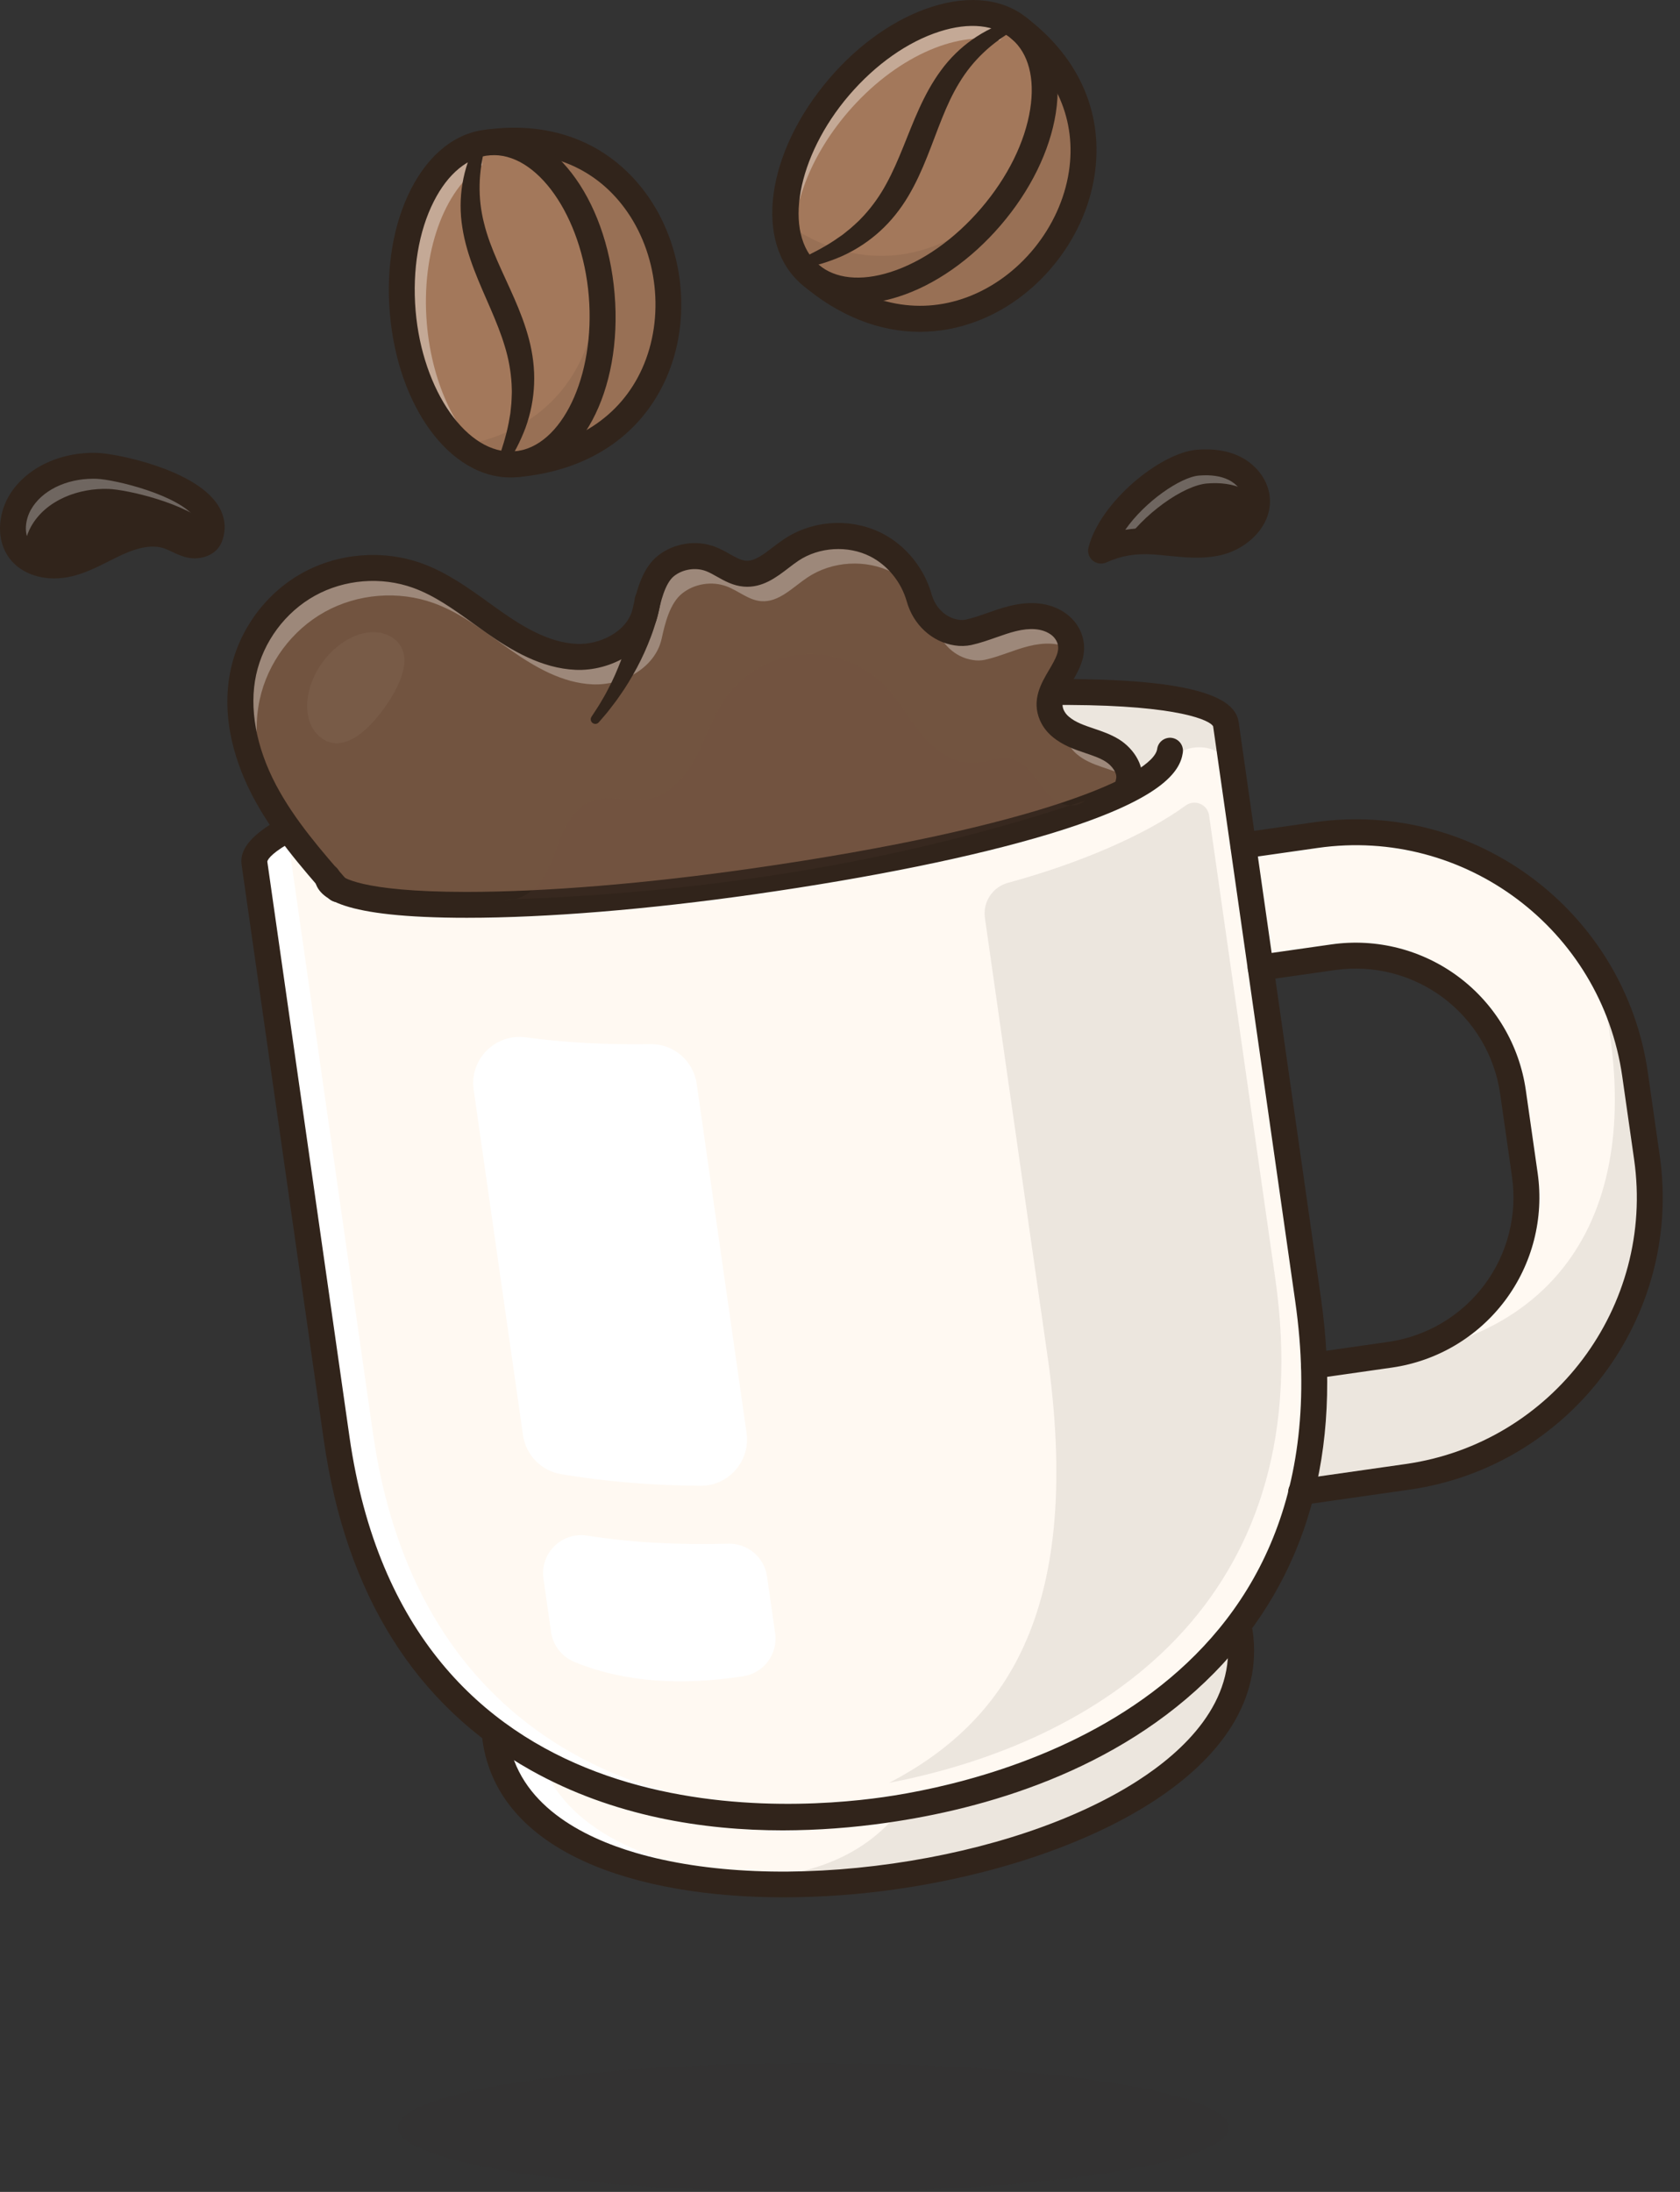 <svg width="92" height="120" viewBox="0 0 92 120" fill="none" xmlns="http://www.w3.org/2000/svg">
<rect x="0" y="0" width="92" height="120" fill="#333333" stroke="none"/>
<path d="M87.517 53.103C84.417 47.918 78.408 44.813 72.064 45.719L68.08 46.289L70.395 72.129L71.252 81.686L77.084 80.853C85.514 79.648 91.393 71.809 90.187 63.377L89.537 58.826C89.25 56.803 88.564 54.858 87.517 53.103ZM71.952 74.766L71.654 72.535L69.035 52.975L73.019 52.406C77.764 51.728 82.175 55.036 82.853 59.783L83.505 64.332C84.183 69.078 80.875 73.49 76.13 74.167L71.952 74.766Z" fill="#FFF9F2"/>
<path d="M67.896 89.38C69.274 99.026 50.083 104.785 37.531 102.765C37.528 102.765 37.526 102.765 37.522 102.765C31.981 101.872 27.736 99.464 27.128 95.205L67.896 89.38Z" fill="#FFF9F2"/>
<path d="M67.916 89.537L29.305 95.054C29.913 99.313 34.159 101.722 39.699 102.614C39.703 102.614 39.704 102.614 39.708 102.614C41.934 102.973 44.368 103.087 46.858 102.976C43.617 103.282 40.402 103.227 37.531 102.765C37.528 102.765 37.526 102.765 37.522 102.765C31.981 101.872 27.736 99.464 27.128 95.204L67.896 89.38C67.903 89.433 67.91 89.484 67.916 89.537Z" fill="white"/>
<g opacity="0.3">
<path opacity="0.3" d="M67.895 89.379C69.274 99.026 50.083 104.785 37.53 102.765C43.167 103.303 47.132 102.028 49.423 98.94L57.169 90.912L67.895 89.379Z" fill="#31241B"/>
</g>
<g opacity="0.3">
<path opacity="0.3" d="M89.538 58.826L90.189 63.377C91.393 71.81 85.514 79.648 77.085 80.853L71.253 81.686L70.397 72.129C70.815 72.251 71.241 72.389 71.655 72.534L71.954 74.764L75.744 74.223L75.918 74.308C87.349 72.835 90.235 63.694 87.439 53.157L87.518 53.103C88.565 54.858 89.252 56.803 89.538 58.826Z" fill="#31241B"/>
</g>
<path d="M67.133 39.661L71.632 71.147C74.173 88.934 61.782 97.188 48.483 99.088C47.068 99.292 45.643 99.42 44.215 99.472C32.288 99.89 20.707 94.64 18.436 78.749L13.936 47.262C13.614 45.008 25.262 41.477 39.952 39.38C46.027 38.512 51.671 38.025 56.224 37.912C59.558 37.828 62.307 37.944 64.212 38.261C65.998 38.554 67.042 39.022 67.133 39.661Z" fill="#FFF9F2"/>
<path d="M49.454 98.938C49.13 98.992 48.807 99.042 48.483 99.088C47.068 99.292 45.643 99.42 44.215 99.471C32.288 99.89 20.707 94.64 18.436 78.749L13.936 47.262C13.614 45.008 25.262 41.477 39.952 39.38C40.277 39.333 40.6 39.288 40.922 39.245C26.716 41.357 15.61 44.777 15.925 46.978L20.424 78.464C22.694 94.355 34.275 99.603 46.202 99.186H46.203C47.287 99.147 48.372 99.063 49.454 98.938Z" fill="white"/>
<g opacity="0.3">
<path opacity="0.3" d="M67.134 39.661L67.296 40.8C67.2 41.183 67.132 41.427 67.132 41.427C65.198 40.023 63.65 41.925 63.65 41.925L62.423 42.79L59.676 42.493C59.676 42.493 56.59 41.021 56.483 40.867C56.377 40.714 56.004 38.991 56.116 38.298C56.138 38.166 56.175 38.037 56.225 37.913C59.558 37.829 62.307 37.945 64.212 38.261C65.998 38.554 67.042 39.022 67.134 39.661Z" fill="#31241B"/>
</g>
<path d="M42.875 100.207C38.526 100.207 33.578 99.44 29.077 96.919C22.757 93.378 18.94 87.298 17.732 78.848L13.234 47.362C13.094 46.378 13.757 44.812 21.11 42.584C26.059 41.086 32.715 39.698 39.852 38.678C46.99 37.658 53.77 37.125 58.939 37.179C66.621 37.259 67.696 38.577 67.836 39.561L72.335 71.047C73.543 79.497 71.581 86.403 66.504 91.574C61.162 97.011 53.81 99.043 48.582 99.788C46.692 100.062 44.785 100.202 42.875 100.207ZM58.223 38.594C53.217 38.594 46.782 39.12 40.052 40.082C33.174 41.065 26.719 42.397 21.877 43.834C16.061 45.561 14.68 46.832 14.639 47.173L19.136 78.647C22.244 100.395 42.306 99.253 48.382 98.386C54.457 97.518 74.036 92.995 70.93 71.247L66.434 39.768C66.287 39.447 64.595 38.622 58.552 38.594H58.223Z" fill="#31241B"/>
<path d="M42.919 103.873C34.77 103.873 27.298 101.417 26.425 95.304C26.411 95.212 26.415 95.117 26.438 95.026C26.461 94.935 26.501 94.85 26.557 94.775C26.613 94.7 26.683 94.636 26.764 94.588C26.844 94.54 26.933 94.509 27.026 94.496C27.119 94.482 27.213 94.488 27.304 94.511C27.395 94.534 27.48 94.576 27.554 94.632C27.629 94.689 27.692 94.76 27.739 94.841C27.786 94.922 27.817 95.011 27.829 95.104C28.358 98.802 31.92 100.589 34.814 101.437C38.657 102.563 43.659 102.771 48.901 102.022C54.142 101.272 58.887 99.673 62.261 97.516C64.802 95.891 67.721 93.178 67.193 89.48C67.179 89.387 67.184 89.293 67.207 89.203C67.23 89.112 67.27 89.027 67.326 88.952C67.382 88.877 67.452 88.814 67.532 88.767C67.613 88.719 67.702 88.688 67.794 88.674C67.887 88.661 67.981 88.666 68.071 88.69C68.162 88.713 68.247 88.754 68.321 88.81C68.396 88.866 68.459 88.937 68.506 89.017C68.553 89.098 68.584 89.187 68.597 89.279C69.69 96.929 59.257 101.975 49.101 103.426C47.054 103.72 44.988 103.87 42.919 103.873Z" fill="#31241B"/>
<path d="M71.251 82.394C71.072 82.395 70.899 82.327 70.767 82.204C70.636 82.082 70.556 81.914 70.543 81.735C70.531 81.556 70.586 81.379 70.699 81.239C70.812 81.1 70.974 81.008 71.151 80.983L76.983 80.15C85.027 79 90.636 71.521 89.487 63.476L88.837 58.926C87.687 50.881 80.207 45.271 72.165 46.421L68.181 46.99C67.996 47.013 67.811 46.962 67.663 46.849C67.516 46.736 67.419 46.57 67.392 46.386C67.366 46.203 67.413 46.016 67.523 45.866C67.632 45.717 67.796 45.616 67.98 45.586L71.964 45.017C80.783 43.757 88.98 49.906 90.24 58.725L90.891 63.276C92.151 72.093 86.002 80.294 77.184 81.554L71.352 82.387C71.319 82.392 71.285 82.394 71.251 82.394Z" fill="#31241B"/>
<path d="M71.952 75.472C71.772 75.472 71.6 75.404 71.468 75.282C71.337 75.16 71.257 74.992 71.244 74.813C71.232 74.634 71.287 74.457 71.4 74.317C71.513 74.178 71.675 74.086 71.853 74.061L76.029 73.464C78.124 73.162 80.013 72.042 81.283 70.349C82.553 68.655 83.099 66.527 82.802 64.432L82.151 59.881C81.85 57.786 80.73 55.896 79.037 54.626C77.344 53.356 75.216 52.809 73.12 53.106L69.136 53.675C68.95 53.702 68.76 53.654 68.61 53.541C68.46 53.428 68.36 53.26 68.333 53.074C68.307 52.887 68.355 52.698 68.468 52.548C68.581 52.397 68.749 52.297 68.935 52.271L72.919 51.702C75.387 51.352 77.894 51.995 79.888 53.491C81.882 54.986 83.201 57.213 83.556 59.68L84.206 64.231C84.557 66.699 83.914 69.206 82.419 71.201C80.923 73.196 78.697 74.515 76.229 74.87L72.053 75.467C72.02 75.471 71.986 75.473 71.952 75.472Z" fill="#31241B"/>
<path d="M61.791 42.881C62.004 42.194 61.518 41.464 60.908 41.085C60.022 40.533 58.894 40.482 58.071 39.775C57.867 39.605 57.705 39.39 57.597 39.148C56.945 37.618 59.138 36.489 58.56 34.936C58.43 34.587 58.175 34.298 57.86 34.099C57.133 33.638 56.252 33.67 55.449 33.87C54.631 34.072 53.859 34.439 53.037 34.62C52.822 34.663 52.601 34.667 52.385 34.632C51.387 34.485 50.612 33.713 50.339 32.741C49.99 31.504 49.123 30.41 47.973 29.829C46.522 29.097 44.68 29.206 43.328 30.107C42.519 30.648 41.76 31.485 40.789 31.407C40.105 31.353 39.552 30.843 38.91 30.6C38.103 30.294 37.14 30.445 36.466 30.983C35.792 31.522 35.528 32.615 35.343 33.458C34.99 35.066 33.196 36.035 31.551 35.962C29.906 35.889 28.408 35.021 27.059 34.075C25.71 33.13 24.405 32.069 22.856 31.512C20.922 30.817 18.692 30.997 16.896 31.993C15.101 32.989 13.766 34.786 13.332 36.794C12.857 38.99 13.436 41.307 14.482 43.294C15.527 45.281 17.021 46.993 18.498 48.684C33.715 50.057 48.181 48.271 61.791 42.881Z" fill="#725440"/>
<g opacity="0.55">
<path opacity="0.55" d="M50.227 32.404C49.846 31.962 49.383 31.599 48.864 31.334C47.414 30.602 45.572 30.712 44.219 31.613C43.41 32.153 42.651 32.99 41.681 32.912C40.996 32.858 40.443 32.348 39.801 32.105C38.993 31.8 38.031 31.951 37.357 32.489C36.683 33.026 36.418 34.121 36.234 34.963C35.882 36.571 34.086 37.539 32.442 37.466C30.798 37.393 29.299 36.525 27.95 35.58C26.6 34.635 25.296 33.573 23.747 33.017C21.812 32.319 19.584 32.502 17.787 33.498C15.99 34.494 14.655 36.291 14.222 38.301C13.754 40.468 14.31 42.754 15.334 44.722C15.028 44.26 14.742 43.785 14.482 43.293C13.434 41.307 12.856 38.99 13.33 36.793C13.764 34.785 15.098 32.989 16.896 31.992C18.693 30.994 20.922 30.816 22.855 31.511C24.404 32.069 25.709 33.13 27.058 34.074C28.407 35.018 29.905 35.886 31.551 35.961C33.196 36.035 34.991 35.065 35.343 33.457C35.527 32.614 35.791 31.521 36.465 30.983C37.139 30.444 38.103 30.294 38.91 30.599C39.552 30.843 40.105 31.352 40.789 31.406C41.759 31.482 42.519 30.647 43.328 30.107C44.68 29.203 46.523 29.092 47.972 29.825C49.016 30.355 49.828 31.308 50.227 32.404Z" fill="white"/>
</g>
<g opacity="0.55">
<path opacity="0.55" d="M58.657 35.547C57.949 35.147 57.11 35.184 56.341 35.373C55.525 35.576 54.754 35.943 53.931 36.123C53.716 36.167 53.495 36.171 53.279 36.135C52.281 35.989 51.506 35.217 51.232 34.245C51.215 34.184 51.197 34.126 51.176 34.068C51.519 34.367 51.939 34.561 52.388 34.629C52.604 34.664 52.824 34.659 53.039 34.615C53.862 34.435 54.633 34.068 55.449 33.865C56.255 33.667 57.135 33.635 57.862 34.095C58.175 34.296 58.432 34.583 58.561 34.934C58.636 35.129 58.669 35.338 58.657 35.547Z" fill="white"/>
</g>
<g opacity="0.55">
<path opacity="0.55" d="M61.84 42.618L61.799 42.591C60.912 42.04 59.786 41.99 58.962 41.282C58.759 41.112 58.597 40.897 58.489 40.655C58.398 40.447 58.357 40.221 58.369 39.995C59.153 40.501 60.125 40.599 60.908 41.085C61.44 41.414 61.878 42.015 61.84 42.618Z" fill="white"/>
</g>
<path d="M25.57 50.246C25.361 50.246 25.156 50.246 24.953 50.243C18.367 50.175 17.368 49.07 17.231 48.117C17.203 47.932 17.248 47.744 17.357 47.593C17.466 47.442 17.631 47.34 17.815 47.309C17.999 47.278 18.188 47.321 18.34 47.429C18.493 47.536 18.597 47.699 18.63 47.883C18.718 47.984 19.63 48.824 25.497 48.829H25.561C29.844 48.829 35.366 48.376 41.119 47.554C57.071 45.276 63.165 42.389 63.369 41.005C63.381 40.912 63.412 40.822 63.459 40.741C63.507 40.66 63.57 40.589 63.645 40.533C63.72 40.476 63.806 40.435 63.897 40.412C63.988 40.388 64.082 40.383 64.175 40.397C64.268 40.411 64.358 40.443 64.438 40.492C64.519 40.54 64.589 40.604 64.644 40.68C64.7 40.756 64.74 40.842 64.761 40.933C64.784 41.025 64.787 41.12 64.772 41.212C64.624 42.219 63.7 43.776 57.425 45.67C53.358 46.897 47.789 48.035 41.32 48.959C35.479 49.792 29.919 50.246 25.57 50.246Z" fill="#31241B"/>
<path d="M18.498 49.393C18.396 49.393 18.296 49.371 18.204 49.329C18.112 49.287 18.03 49.225 17.963 49.149C16.48 47.45 14.945 45.693 13.854 43.623C12.972 41.95 12.045 39.381 12.637 36.642C13.114 34.436 14.577 32.466 16.551 31.371C18.525 30.276 20.972 30.078 23.096 30.842C24.462 31.334 25.627 32.173 26.755 32.984C26.992 33.155 27.229 33.325 27.467 33.492C28.655 34.324 30.072 35.184 31.583 35.251C32.841 35.309 34.371 34.579 34.65 33.304C34.879 32.258 35.193 31.089 36.024 30.427C36.892 29.734 38.124 29.541 39.161 29.935C39.451 30.045 39.706 30.188 39.952 30.327C40.285 30.514 40.572 30.676 40.845 30.698C41.313 30.737 41.805 30.359 42.325 29.961C42.52 29.811 42.723 29.656 42.934 29.516C44.504 28.467 46.608 28.34 48.293 29.192C49.596 29.852 50.616 31.105 51.02 32.545C51.23 33.284 51.804 33.826 52.488 33.927C52.619 33.949 52.753 33.948 52.884 33.923C53.278 33.837 53.669 33.699 54.082 33.554C54.466 33.419 54.861 33.28 55.277 33.178C56.45 32.887 57.447 32.994 58.239 33.497C58.697 33.787 59.047 34.21 59.224 34.686C59.628 35.772 59.098 36.669 58.672 37.389C58.282 38.051 58.069 38.445 58.249 38.867C58.315 39.01 58.411 39.136 58.533 39.236C58.894 39.546 59.377 39.709 59.889 39.882C60.35 40.038 60.827 40.199 61.283 40.481C62.088 40.982 62.803 42.011 62.468 43.089C62.409 43.265 62.284 43.411 62.119 43.496C61.954 43.581 61.763 43.597 61.586 43.543C61.409 43.488 61.26 43.366 61.172 43.203C61.083 43.041 61.062 42.849 61.113 42.671C61.214 42.344 60.898 41.914 60.533 41.687C60.219 41.492 59.838 41.364 59.435 41.228C58.846 41.029 58.178 40.804 57.608 40.313C57.322 40.072 57.095 39.768 56.946 39.425C56.476 38.323 57.017 37.406 57.453 36.669C57.832 36.027 58.056 35.612 57.896 35.182C57.814 34.98 57.668 34.809 57.481 34.697C57.028 34.41 56.403 34.362 55.62 34.557C55.269 34.644 54.923 34.767 54.555 34.895C54.119 35.048 53.669 35.207 53.189 35.313C52.891 35.375 52.584 35.382 52.283 35.334C51.047 35.153 50.016 34.21 49.657 32.933C49.358 31.869 48.609 30.947 47.654 30.462C46.437 29.847 44.857 29.942 43.723 30.699C43.549 30.815 43.375 30.949 43.189 31.091C42.512 31.609 41.748 32.197 40.734 32.116C40.15 32.07 39.676 31.803 39.258 31.567C39.049 31.449 38.85 31.337 38.66 31.265C38.089 31.049 37.386 31.161 36.909 31.54C36.402 31.944 36.164 33.029 36.038 33.611C35.595 35.633 33.391 36.756 31.521 36.672C29.651 36.589 28.009 35.607 26.654 34.658C26.41 34.488 26.169 34.313 25.927 34.139C24.832 33.35 23.797 32.606 22.619 32.181C20.874 31.554 18.864 31.716 17.242 32.615C15.62 33.515 14.419 35.134 14.026 36.946C13.633 38.759 14.02 40.896 15.111 42.966C16.126 44.889 17.604 46.582 19.035 48.22C19.124 48.323 19.182 48.449 19.202 48.584C19.222 48.718 19.203 48.856 19.146 48.98C19.09 49.104 18.999 49.209 18.885 49.283C18.77 49.356 18.637 49.396 18.501 49.396L18.498 49.393Z" fill="#31241B"/>
<path d="M65.597 25.328C66.284 25.272 66.998 25.337 67.614 25.647C68.229 25.957 68.732 26.541 68.82 27.225C68.971 28.397 67.879 29.415 66.729 29.692C65.579 29.969 64.38 29.727 63.202 29.646C62.173 29.577 61.23 29.716 60.294 30.145C60.88 27.88 63.994 25.46 65.597 25.328Z" fill="#31241B"/>
<g opacity="0.55">
<path opacity="0.55" d="M68.837 27.341C68.633 27.112 68.388 26.924 68.115 26.786C67.499 26.477 66.785 26.413 66.097 26.469C64.82 26.574 62.584 28.131 61.433 29.905C61.047 29.992 60.672 30.119 60.313 30.284C60.899 28.018 64.013 25.598 65.616 25.466C66.303 25.41 67.017 25.475 67.633 25.785C68.244 26.091 68.742 26.668 68.837 27.341Z" fill="white"/>
</g>
<path d="M60.295 30.855C60.187 30.855 60.08 30.83 59.983 30.782C59.886 30.734 59.8 30.665 59.734 30.579C59.668 30.494 59.622 30.394 59.6 30.288C59.579 30.182 59.581 30.072 59.609 29.967C60.259 27.458 63.556 24.784 65.542 24.622C66.465 24.546 67.269 24.678 67.935 25.013C68.804 25.451 69.414 26.264 69.526 27.135C69.73 28.721 68.35 30.032 66.897 30.382C65.901 30.622 64.917 30.523 63.965 30.427C63.686 30.399 63.42 30.372 63.155 30.354C62.198 30.288 61.384 30.426 60.591 30.79C60.498 30.832 60.397 30.855 60.295 30.855ZM62.712 28.92C62.89 28.92 63.07 28.926 63.253 28.939C63.54 28.959 63.828 28.988 64.106 29.016C64.977 29.104 65.803 29.186 66.564 29.003C67.394 28.802 68.217 28.077 68.119 27.315C68.067 26.912 67.744 26.505 67.297 26.28C66.867 26.064 66.316 25.981 65.657 26.036C64.64 26.119 62.68 27.475 61.622 29.006C61.982 28.948 62.346 28.919 62.711 28.92H62.712Z" fill="#31241B"/>
<path d="M5.326 25.505C3.669 25.445 1.881 26.117 1.07 27.564C0.621 28.365 0.54 29.439 1.105 30.165C1.7 30.929 2.82 31.087 3.762 30.862C4.704 30.636 5.54 30.109 6.422 29.71C7.305 29.31 8.319 29.036 9.234 29.354C9.634 29.493 9.996 29.737 10.41 29.829C10.823 29.922 11.34 29.791 11.49 29.395C12.431 26.9 6.644 25.553 5.326 25.505Z" fill="#31241B"/>
<g opacity="0.55">
<path opacity="0.55" d="M11.592 28.852C10.198 27.517 6.911 26.805 5.957 26.768C4.301 26.707 2.512 27.379 1.702 28.824C1.434 29.304 1.298 29.88 1.352 30.42C1.261 30.343 1.178 30.257 1.105 30.163C0.54 29.439 0.622 28.365 1.07 27.562C1.882 26.115 3.67 25.444 5.327 25.506C6.547 25.549 11.588 26.704 11.592 28.852Z" fill="white"/>
</g>
<path d="M2.972 31.667C1.976 31.667 1.079 31.287 0.545 30.6C-0.254 29.574 -0.077 28.16 0.452 27.217C1.319 25.669 3.246 24.718 5.352 24.796C6.328 24.831 10.61 25.662 11.909 27.617C12.33 28.251 12.415 28.953 12.153 29.647C11.859 30.424 10.956 30.678 10.257 30.524C9.935 30.454 9.656 30.32 9.411 30.203C9.278 30.137 9.141 30.077 9.002 30.025C8.409 29.82 7.662 29.929 6.715 30.357C6.466 30.47 6.221 30.594 5.962 30.725C5.326 31.045 4.669 31.377 3.927 31.553C3.614 31.628 3.294 31.666 2.972 31.667ZM5.11 26.21C3.604 26.21 2.275 26.866 1.69 27.91C1.399 28.428 1.268 29.219 1.665 29.729C2.074 30.256 2.931 30.332 3.598 30.173C4.179 30.034 4.734 29.755 5.322 29.458C5.583 29.327 5.853 29.191 6.13 29.065C7.422 28.48 8.513 28.355 9.466 28.685C9.655 28.753 9.84 28.833 10.02 28.922C10.215 29.015 10.398 29.102 10.562 29.138C10.653 29.16 10.749 29.152 10.836 29.118C10.924 28.864 10.891 28.648 10.728 28.402C9.868 27.109 6.282 26.25 5.3 26.214C5.237 26.211 5.173 26.21 5.11 26.21Z" fill="#31241B"/>
<path d="M36.164 33.025C36.148 33.13 36.133 33.202 36.115 33.285C36.097 33.368 36.081 33.444 36.061 33.522C36.026 33.678 35.981 33.829 35.939 33.981C35.848 34.282 35.752 34.579 35.641 34.869C35.424 35.446 35.17 36.009 34.88 36.554C34.587 37.093 34.277 37.62 33.921 38.114C33.753 38.368 33.56 38.602 33.377 38.846C33.194 39.09 32.987 39.31 32.793 39.541C32.752 39.59 32.694 39.622 32.631 39.63C32.568 39.637 32.504 39.62 32.452 39.583C32.401 39.545 32.365 39.489 32.354 39.426C32.342 39.363 32.355 39.298 32.389 39.245L32.399 39.229C32.556 38.983 32.723 38.744 32.871 38.494C33.019 38.243 33.169 37.995 33.297 37.735C33.572 37.226 33.798 36.693 34.005 36.159C34.207 35.624 34.373 35.077 34.504 34.521C34.57 34.245 34.622 33.968 34.667 33.692C34.687 33.553 34.708 33.416 34.722 33.281C34.729 33.213 34.737 33.145 34.741 33.079C34.745 33.013 34.751 32.94 34.751 32.898C34.748 32.804 34.765 32.709 34.8 32.621C34.834 32.533 34.886 32.452 34.952 32.384C35.018 32.316 35.097 32.262 35.185 32.225C35.272 32.188 35.366 32.169 35.461 32.169C35.556 32.168 35.65 32.187 35.737 32.224C35.825 32.26 35.904 32.314 35.971 32.381C36.037 32.449 36.089 32.529 36.124 32.617C36.16 32.706 36.177 32.8 36.175 32.895C36.175 32.93 36.173 32.965 36.168 32.999L36.164 33.025Z" fill="#31241B"/>
<g opacity="0.3">
<path opacity="0.3" d="M65.338 38.519L65.373 38.763C64.996 38.57 64.609 38.401 64.211 38.258C64.625 38.328 65 38.404 65.332 38.492C65.335 38.501 65.337 38.51 65.338 38.519Z" fill="#31241B"/>
</g>
<g opacity="0.3">
<path opacity="0.3" d="M55.207 48.328C59.005 47.298 62.672 45.747 64.93 44.099C65.043 44.017 65.176 43.965 65.315 43.949C65.455 43.932 65.596 43.953 65.725 44.007C65.854 44.062 65.967 44.149 66.053 44.26C66.138 44.371 66.194 44.503 66.213 44.642L69.838 70.003C72.251 86.895 61.2 95.188 48.691 97.605C54.999 94.311 59.226 88.358 57.434 74.734L53.935 50.252C53.876 49.831 53.972 49.403 54.206 49.049C54.441 48.694 54.796 48.438 55.207 48.328Z" fill="#31241B"/>
</g>
<path d="M38.363 81.342C35.736 81.325 33.186 81.119 30.72 80.705C30.191 80.615 29.704 80.359 29.331 79.975C28.957 79.59 28.715 79.097 28.64 78.566L25.939 59.659C25.7 57.989 27.128 56.564 28.799 56.792C30.98 57.089 33.26 57.2 35.62 57.163C36.89 57.143 37.974 58.081 38.153 59.338L40.884 78.448C41.102 79.98 39.91 81.353 38.363 81.342Z" fill="white"/>
<path d="M40.703 91.77C37.4 92.27 34.282 92.141 31.468 90.991C31.128 90.854 30.831 90.631 30.605 90.343C30.378 90.055 30.232 89.713 30.178 89.35L29.76 86.423C29.562 85.032 30.766 83.854 32.154 84.071C34.642 84.461 37.226 84.586 39.88 84.513C40.391 84.498 40.891 84.672 41.282 85.002C41.674 85.332 41.93 85.794 42.003 86.301L42.448 89.414C42.526 89.957 42.386 90.509 42.06 90.95C41.733 91.392 41.246 91.686 40.703 91.77Z" fill="white"/>
<g opacity="0.2">
<path opacity="0.2" d="M21.06 38.74C19.98 40.252 18.691 41.183 17.619 40.416C16.547 39.65 16.557 37.803 17.639 36.292C18.721 34.781 20.466 34.176 21.537 34.942C22.608 35.708 22.142 37.228 21.06 38.74Z" fill="white"/>
</g>
<g opacity="0.3">
<path opacity="0.3" d="M59.407 43.831C58.995 44.228 58.296 44.144 57.823 43.824C57.351 43.503 57.039 43.001 56.696 42.544C56.352 42.088 55.926 41.641 55.368 41.519C54.716 41.377 54.061 41.709 53.396 41.758C52.262 41.84 51.226 41.089 50.498 40.216C49.77 39.342 49.233 38.313 48.435 37.502C47.263 36.312 45.549 35.678 43.884 35.821C42.22 35.963 40.638 36.88 39.687 38.252C39.005 39.235 38.65 40.404 38.088 41.461C37.526 42.517 36.65 43.525 35.474 43.734C34.464 43.913 33.383 43.478 32.422 43.829C31.62 44.121 31.095 44.896 30.757 45.68C30.419 46.464 30.207 47.31 29.751 48.032C29.295 48.753 28.5 49.352 27.652 49.249C38.758 48.887 49.383 47.193 59.407 43.831Z" fill="#725440"/>
</g>
<path d="M28.239 25.418C25.23 25.669 22.46 21.929 22.053 17.064C21.665 12.432 23.555 8.451 26.335 7.86C26.477 7.829 26.62 7.808 26.764 7.796C26.822 7.788 26.88 7.781 26.938 7.776C38.438 6.418 40.655 24.378 28.239 25.418Z" fill="#A3785B"/>
<g opacity="0.3">
<path opacity="0.3" d="M28.239 25.418C27.205 25.504 26.201 25.12 25.311 24.379C34.584 22.813 34.603 11.086 28.099 7.702C38.573 7.641 40.226 24.412 28.239 25.418Z" fill="#31241B"/>
</g>
<g opacity="0.6">
<path opacity="0.6" d="M26.334 7.86L26.41 9.031C24.337 10.373 23.047 13.812 23.374 17.71C23.66 21.115 25.102 23.969 26.974 25.289C24.488 24.581 22.401 21.236 22.052 17.064C21.665 12.432 23.555 8.451 26.334 7.86Z" fill="white"/>
</g>
<path d="M27.945 26.139C24.64 26.139 21.776 22.275 21.346 17.123C21.137 14.64 21.546 12.244 22.494 10.378C23.496 8.407 24.985 7.242 26.687 7.09C30.258 6.619 33.325 7.838 35.327 10.525C37.468 13.4 37.921 17.514 36.457 20.763C35.044 23.9 32.147 25.802 28.299 26.125C28.18 26.134 28.062 26.139 27.945 26.139ZM28.144 8.411C27.714 8.412 27.285 8.441 26.858 8.498C26.847 8.5 26.835 8.502 26.823 8.502C25.622 8.603 24.533 9.497 23.759 11.021C22.928 12.655 22.574 14.78 22.759 17.004C23.127 21.395 25.602 24.925 28.18 24.711C31.491 24.432 33.972 22.824 35.164 20.18C36.423 17.386 36.032 13.846 34.188 11.372C32.748 9.438 30.633 8.411 28.144 8.411Z" fill="#31241B"/>
<path d="M28.238 26.126C28.055 26.126 27.879 26.055 27.747 25.929C27.615 25.802 27.537 25.629 27.53 25.446C27.522 25.263 27.586 25.085 27.707 24.948C27.828 24.811 27.997 24.726 28.18 24.71C30.75 24.495 32.611 20.602 32.243 16.209C31.875 11.816 29.385 8.286 26.823 8.503C26.635 8.518 26.449 8.459 26.306 8.337C26.162 8.216 26.072 8.042 26.057 7.855C26.041 7.668 26.1 7.482 26.222 7.338C26.343 7.194 26.517 7.105 26.704 7.089C30.154 6.798 33.209 10.754 33.657 16.091C34.104 21.428 31.75 25.835 28.298 26.124C28.278 26.126 28.258 26.126 28.238 26.126Z" fill="#31241B"/>
<path d="M26.572 7.952C26.401 8.681 26.276 9.404 26.265 10.121C26.25 10.832 26.332 11.541 26.509 12.229C26.847 13.61 27.545 14.918 28.164 16.339C28.475 17.049 28.764 17.793 28.97 18.578C29.176 19.364 29.282 20.192 29.249 21.015C29.218 21.831 29.061 22.637 28.784 23.404C28.507 24.147 28.142 24.854 27.696 25.509C27.662 25.559 27.61 25.596 27.551 25.611C27.492 25.627 27.429 25.62 27.374 25.593C27.32 25.566 27.277 25.52 27.253 25.463C27.23 25.407 27.228 25.344 27.247 25.286L27.25 25.279C27.491 24.562 27.721 23.859 27.857 23.145L27.95 22.613L28.004 22.08C28.018 21.902 28.018 21.725 28.027 21.549C28.036 21.373 28.017 21.197 28.016 21.021C27.975 20.317 27.849 19.621 27.64 18.948C27.436 18.264 27.159 17.588 26.864 16.902C26.568 16.215 26.249 15.516 25.969 14.781C25.689 14.047 25.446 13.274 25.321 12.467C25.058 10.858 25.333 9.207 26.104 7.77C26.132 7.716 26.18 7.674 26.237 7.652C26.295 7.63 26.358 7.629 26.416 7.651C26.474 7.673 26.522 7.715 26.55 7.769C26.579 7.824 26.587 7.887 26.573 7.947L26.572 7.952Z" fill="#31241B"/>
<path d="M44.354 15.02C42.063 13.053 42.783 8.456 45.962 4.75C48.988 1.223 53.151 -0.226 55.523 1.339C55.644 1.419 55.761 1.506 55.871 1.6C55.917 1.635 55.963 1.672 56.008 1.71C65.045 8.948 53.81 23.133 44.354 15.02Z" fill="#A3785B"/>
<g opacity="0.3">
<path opacity="0.3" d="M44.354 15.02C43.566 14.344 43.134 13.359 43.038 12.205C50.662 17.711 59.028 9.492 56.873 2.485C64.269 9.902 53.484 22.852 44.354 15.02Z" fill="#31241B"/>
</g>
<g opacity="0.6">
<path opacity="0.6" d="M55.523 1.339L54.742 2.214C52.331 1.68 48.976 3.176 46.429 6.145C44.205 8.739 43.184 11.769 43.558 14.029C42.317 11.761 43.235 7.928 45.963 4.75C48.989 1.223 53.15 -0.226 55.523 1.339Z" fill="white"/>
</g>
<path d="M50.369 18.166C48.128 18.166 45.902 17.283 43.892 15.558C41.265 13.303 41.937 8.352 45.424 4.288C47.046 2.397 49.038 1.006 51.035 0.372C53.142 -0.298 55.018 -0.057 56.319 1.05C59.162 3.261 60.447 6.302 59.937 9.614C59.393 13.157 56.781 16.369 53.439 17.606C52.457 17.974 51.417 18.164 50.369 18.166ZM44.816 14.482C47.339 16.645 50.225 17.283 52.945 16.276C55.819 15.212 58.066 12.448 58.534 9.399C58.963 6.613 57.862 4.042 55.435 2.16C55.426 2.153 55.417 2.146 55.408 2.138C54.493 1.353 53.092 1.205 51.464 1.723C49.716 2.279 47.953 3.518 46.5 5.211C43.631 8.557 42.859 12.802 44.816 14.482V14.482Z" fill="#31241B"/>
<path d="M46.958 16.619C45.764 16.619 44.713 16.262 43.893 15.558C43.822 15.497 43.763 15.423 43.721 15.34C43.678 15.257 43.652 15.166 43.645 15.073C43.637 14.98 43.648 14.886 43.678 14.797C43.706 14.708 43.753 14.626 43.813 14.555C43.874 14.484 43.949 14.426 44.032 14.384C44.115 14.342 44.206 14.317 44.3 14.31C44.393 14.303 44.486 14.314 44.575 14.344C44.664 14.373 44.746 14.42 44.816 14.481C45.731 15.266 47.132 15.413 48.76 14.896C50.508 14.34 52.27 13.101 53.723 11.408C55.176 9.714 56.133 7.783 56.416 5.971C56.681 4.283 56.322 2.921 55.407 2.138C55.266 2.015 55.179 1.841 55.165 1.654C55.151 1.467 55.212 1.282 55.334 1.14C55.456 0.998 55.629 0.91 55.816 0.895C56.003 0.88 56.188 0.94 56.331 1.061C57.633 2.176 58.161 4 57.818 6.192C57.494 8.26 56.424 10.441 54.8 12.332C53.176 14.223 51.185 15.614 49.189 16.248C48.408 16.496 47.658 16.619 46.958 16.619Z" fill="#31241B"/>
<path d="M55.624 1.573C54.984 1.963 54.382 2.381 53.864 2.877C53.346 3.365 52.899 3.921 52.533 4.53C51.787 5.74 51.345 7.155 50.768 8.593C50.48 9.313 50.154 10.042 49.739 10.74C49.324 11.438 48.808 12.095 48.199 12.649C47.596 13.199 46.912 13.653 46.171 13.994C45.447 14.319 44.688 14.555 43.908 14.697C43.848 14.708 43.785 14.697 43.733 14.666C43.68 14.634 43.641 14.585 43.622 14.527C43.603 14.469 43.606 14.406 43.629 14.35C43.653 14.293 43.697 14.248 43.752 14.221L43.759 14.218C44.438 13.886 45.1 13.556 45.704 13.153L46.149 12.845L46.567 12.509C46.703 12.395 46.83 12.271 46.961 12.153C47.093 12.036 47.205 11.899 47.33 11.775C47.803 11.252 48.21 10.674 48.544 10.052C48.887 9.427 49.174 8.756 49.456 8.063C49.737 7.371 50.011 6.653 50.338 5.938C50.665 5.222 51.045 4.509 51.532 3.851C52.493 2.535 53.862 1.572 55.426 1.112C55.485 1.095 55.548 1.099 55.604 1.125C55.659 1.151 55.704 1.196 55.729 1.252C55.754 1.308 55.757 1.371 55.739 1.429C55.721 1.488 55.682 1.538 55.63 1.57L55.624 1.573Z" fill="#31241B"/>
<g opacity="0.2">
<path opacity="0.2" d="M44.543 120C57.11 120 67.298 118.42 67.298 116.472C67.298 114.523 57.11 112.943 44.543 112.943C31.975 112.943 21.788 114.523 21.788 116.472C21.788 118.42 31.975 120 44.543 120Z" fill="#31241B"/>
</g>
</svg>
